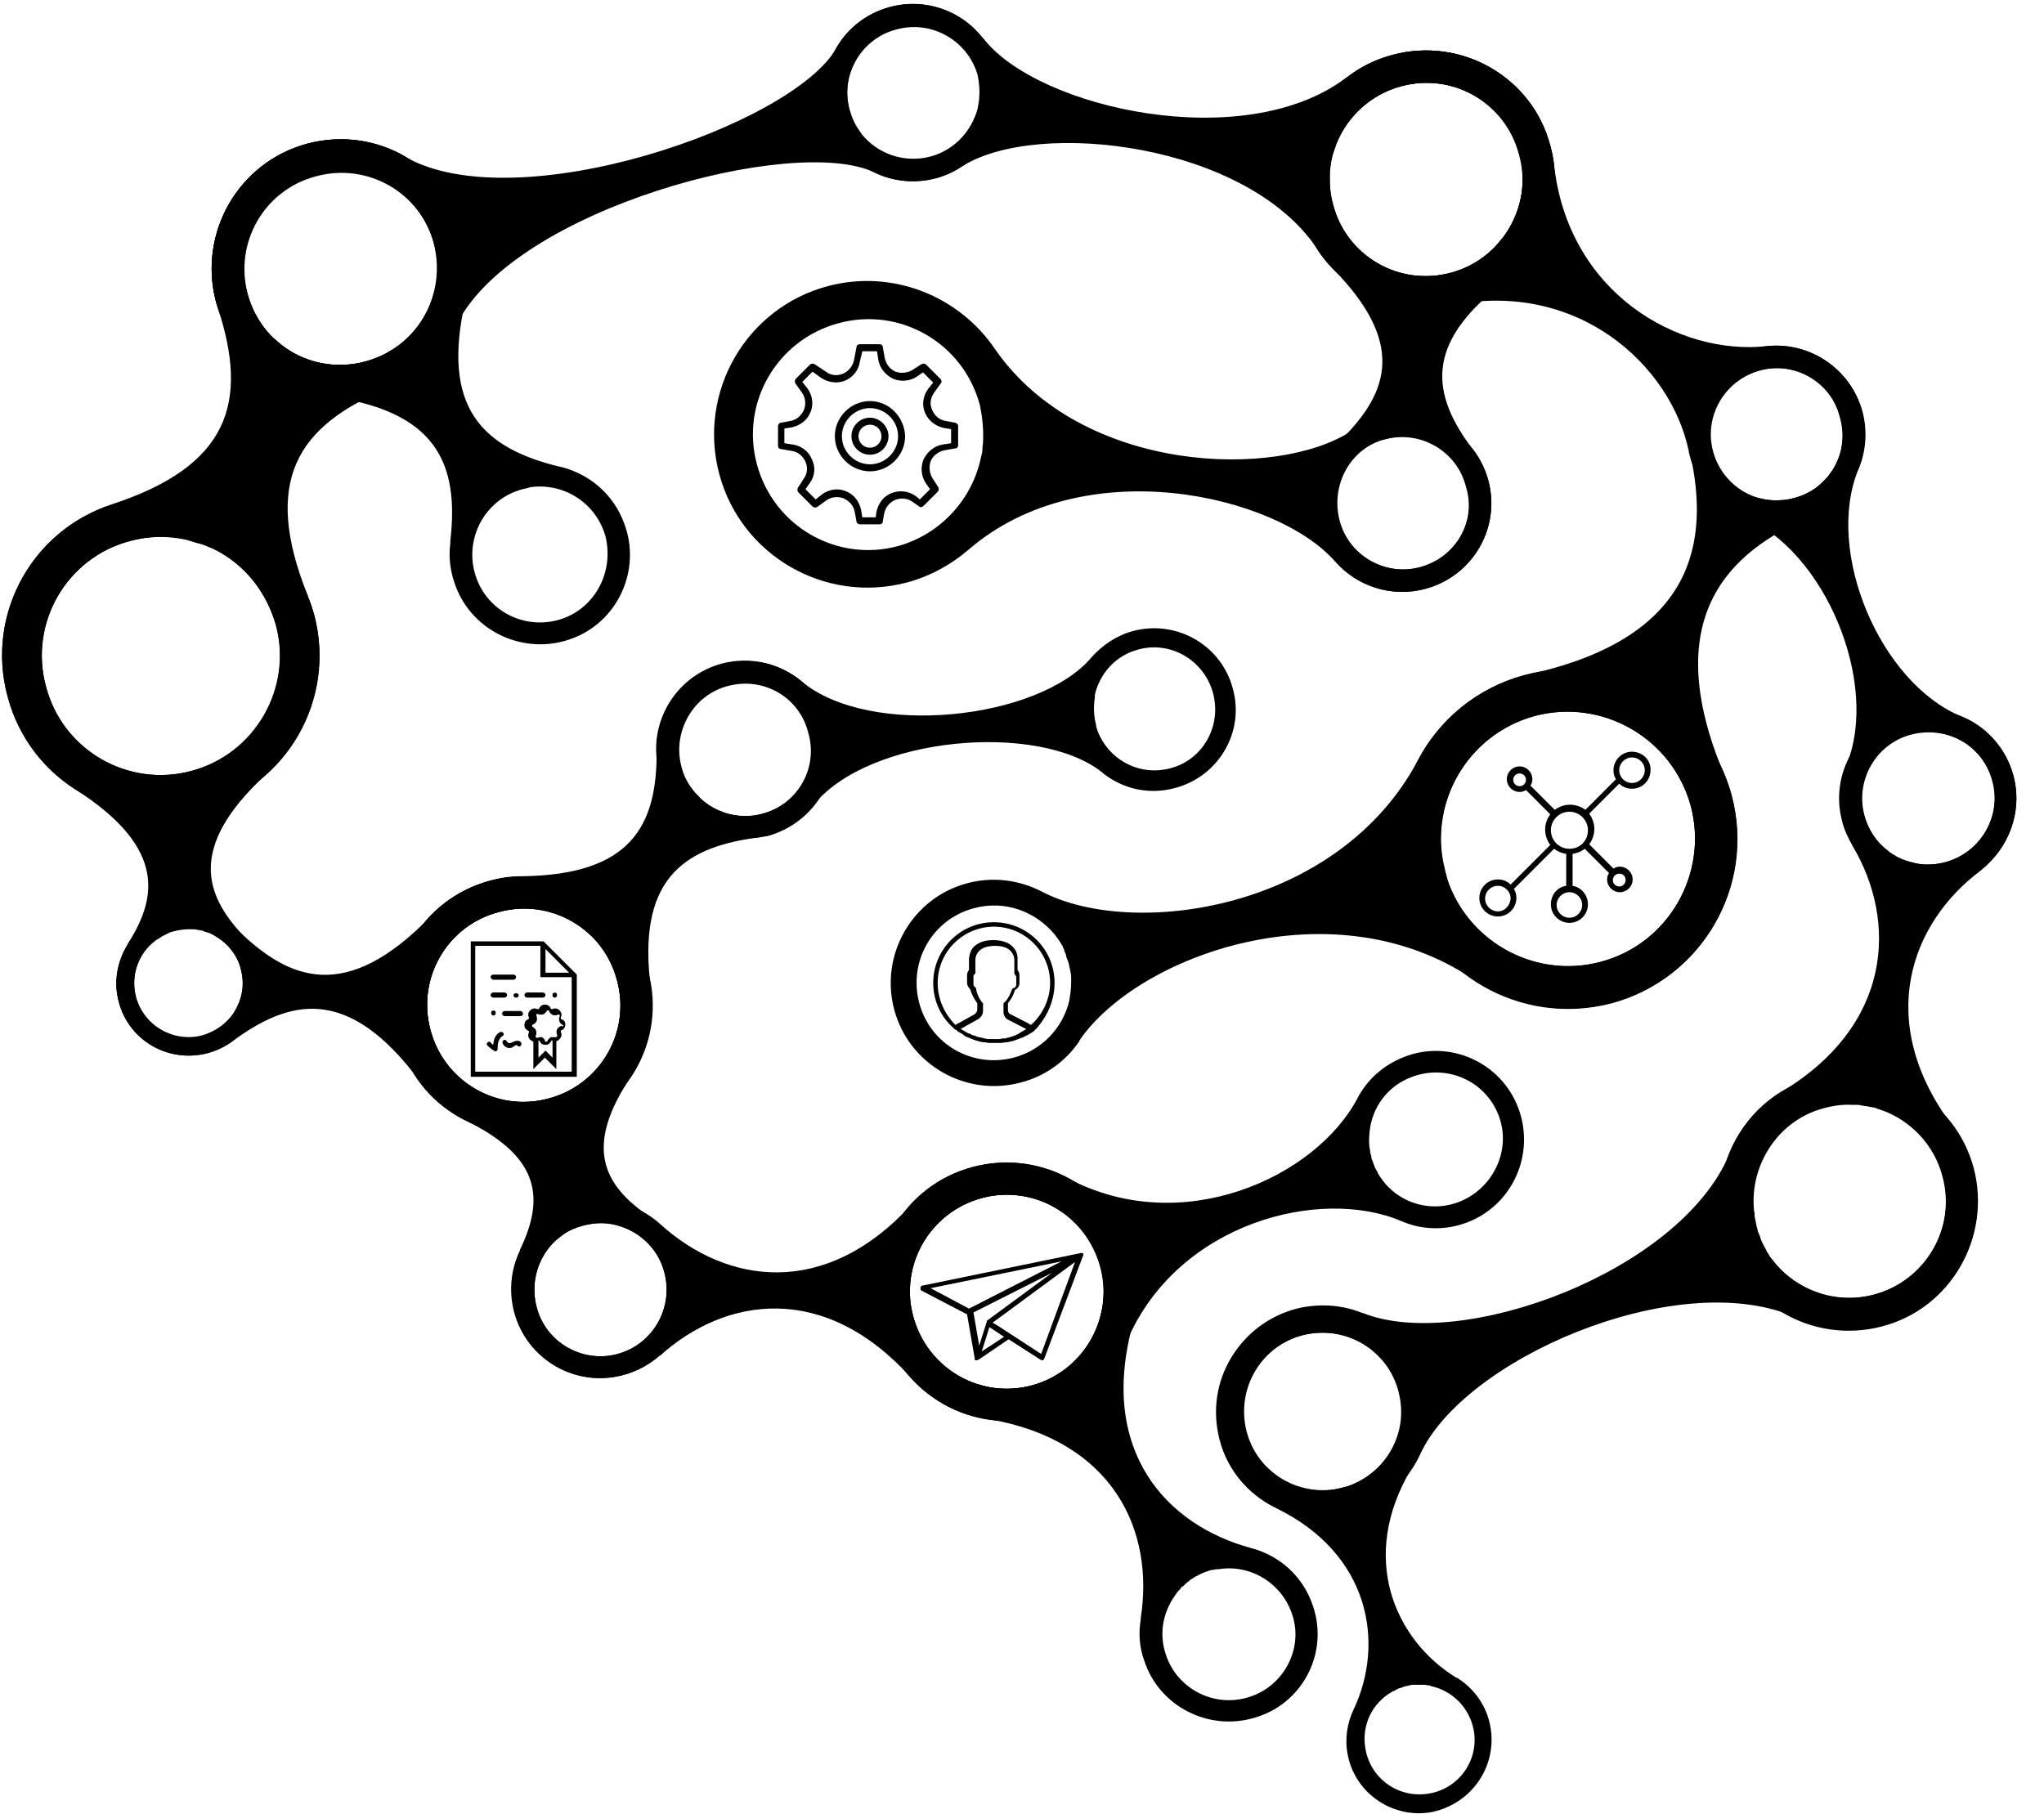 <svg version="1.1" id="main_logo" xmlns="http://www.w3.org/2000/svg" preserveAspectRatio="xMidYMid meet" x="0px"
     y="0px" viewBox="0 0 320 284" style="enable-background:new 0 0 250 250;" xml:space="preserve">
    <a href="#me" aria-label="Me">
        <g id="st0">
            <path class="st0" d="M49.2,96.3C45.6,83,32,75.2,18.7,78.7S-2.4,95.9,1.2,109.1c1.7,6.3,5.6,11.3,10.6,14.5C26.5,133,24.3,141,20,147.8v0.1
                c-1.6,2.6-2.3,5.8-1.4,9c1.6,6,7.8,9.6,13.9,8s9.6-7.8,8-13.9c-0.5-1.8-1.4-3.4-2.6-4.7c-0.1-0.1-0.1-0.1-0.2-0.2
                c-5.2-5.8-8.6-13.2,3.8-24.7c0.1-0.1,0.2-0.2,0.3-0.3C48.5,115,51.6,105.6,49.2,96.3z M33.4,146.4c0.2,0.1,0.3,0.2,0.5,0.3l0,0
                c1.8,1.1,3.3,2.9,3.8,5.1c1.2,4.5-1.5,9.2-6,10.4s-9.2-1.5-10.4-6c-0.9-3.4,0.3-6.8,2.9-8.8c0.2-0.2,0.4-0.3,0.6-0.4
                s0.4-0.3,0.6-0.4c0.2-0.1,0.4-0.2,0.6-0.3l0,0c0.2-0.1,0.4-0.2,0.6-0.3l0,0c0.2-0.1,0.4-0.1,0.7-0.2c0.8-0.2,1.5-0.3,2.3-0.3
                c0.2,0,0.3,0,0.5,0c0.1,0,0.2,0,0.3,0c0.2,0,0.3,0,0.5,0.1H31c0.2,0,0.4,0.1,0.6,0.1s0.3,0.1,0.5,0.2c0.1,0,0.2,0,0.3,0.1
                C32.7,146,33,146.2,33.4,146.4z M30,120.7c-9.9,2.7-20.2-3.2-22.8-13.2c-2.7-9.9,3.2-20.2,13.2-22.8c9.9-2.7,20.1,3.2,22.8,13.2
                C45.8,107.8,39.9,118,30,120.7z"/>
            <path class="st0" d="M271.1,124.5c-3.8-14.2-18.3-22.6-32.5-18.8c-7.4,2-13.3,7-16.6,13.3l0,0c-12.4,23.5-44.6,28.1-58.9,20.6l0,0
                c-3.5-1.8-7.6-2.4-11.7-1.3c-8.6,2.3-13.7,11.2-11.4,19.8s11.2,13.7,19.8,11.4c3.9-1,7.1-3.4,9.2-6.5c0,0,0,0,0-0.1
                c9.1-13.3,39.6-24.4,61.6-9.6l0,0c6.2,4.2,14,5.8,21.8,3.7C266.5,153.2,274.9,138.7,271.1,124.5z M167.6,155.3L167.6,155.3
                c0,0.3-0.1,0.5-0.1,0.7l0,0c0,0.2-0.1,0.5-0.1,0.7l0,0c-1,4.2-4.2,7.7-8.7,8.9c-6.5,1.7-13.1-2.1-14.8-8.6s2.1-13.1,8.6-14.8
                c4.8-1.3,9.6,0.5,12.6,4.1c0.1,0.1,0.2,0.3,0.3,0.4c0.1,0.1,0.2,0.3,0.3,0.4c0.2,0.3,0.4,0.6,0.5,0.8c0.1,0.1,0.2,0.3,0.2,0.4
                c0.1,0.2,0.2,0.3,0.2,0.5c0.1,0.2,0.1,0.3,0.2,0.5c0.1,0.1,0.1,0.3,0.1,0.4c0.1,0.4,0.3,0.7,0.4,1.1c0.1,0.3,0.1,0.6,0.2,0.9
                c0.1,0.5,0.2,0.9,0.2,1.4v0.1C167.7,153.9,167.7,154.6,167.6,155.3z M250.6,150.6c-10,2.7-20.3-2.8-23.8-12.3v-0.1
                c-0.1-0.2-0.2-0.4-0.2-0.6c-0.1-0.3-0.2-0.7-0.3-1.1c-0.1-0.4-0.2-0.9-0.3-1.3c-0.1-0.4-0.1-0.7-0.2-1.1c-1.4-9.8,4.7-19.4,14.5-22
                c10.6-2.8,21.5,3.5,24.4,14.1C267.5,136.8,261.2,147.8,250.6,150.6z"/>
            <path class="st0" d="M291.5,64.4c-1.8-6.7-8.2-10.9-14.9-10.2l0,0c-13.8,1.5-31.1-8.3-33.3-28.4l0,0c-0.1-1-0.3-2-0.6-3
                C239.9,12.1,228.8,5.7,218,8.6s-17.1,13.9-14.3,24.7c2.8,10.4,13.2,16.7,23.5,14.5c19.7-4,34.4,9.3,37.2,22.9v0.1
                c0.1,0.3,0.1,0.5,0.2,0.8c2,7.4,9.6,11.8,17,9.8C289.1,79.4,293.5,71.8,291.5,64.4z M236,36.2c-0.3,0.4-0.5,0.8-0.9,1.2
                c-0.2,0.2-0.4,0.5-0.6,0.7c-0.1,0.2-0.3,0.3-0.4,0.5c-1.8,1.9-4.2,3.4-7,4.1c-8.1,2.2-16.4-2.6-18.5-10.7
                c-2.2-8.1,2.6-16.4,10.7-18.5c8.1-2.2,16.4,2.6,18.5,10.7C239,28.4,238.2,32.7,236,36.2z M280.8,78c-5.6,1.5-11.3-1.8-12.7-7.3
                c-0.4-1.5-0.5-3-0.2-4.5c0-0.2,0.1-0.4,0.1-0.6c0-0.1,0.1-0.2,0.1-0.4c0-0.2,0.1-0.3,0.1-0.5c0.1-0.3,0.2-0.6,0.3-0.9
                c0.1-0.2,0.2-0.5,0.3-0.7c0.2-0.3,0.3-0.6,0.5-0.8c0.1-0.2,0.3-0.4,0.5-0.7c0.2-0.2,0.3-0.4,0.5-0.6c0.6-0.6,1.2-1.2,1.9-1.7l0,0
                c0.2-0.2,0.5-0.3,0.7-0.5c0.8-0.4,1.6-0.8,2.4-1c5.5-1.5,11.3,1.8,12.7,7.4C289.7,70.9,286.4,76.6,280.8,78z"/>
            <path class="st0" d="M130.1,113.8c-2-7.4-9.6-11.8-17-9.8c-6.3,1.7-10.4,7.4-10.3,13.5l0,0c0.1,11.8-4,19.5-21.1,19.7l0,0c-1.7,0-3.3,0.2-5,0.7
                c-10.8,2.9-17.1,13.9-14.3,24.7s13.9,17.1,24.7,14.3c9.9-2.7,16.1-12.2,14.8-22.1l0,0c-2.2-16.8,4.8-22,16.3-23.6
                c0.1,0,0.2,0,0.2,0l0,0c0.6-0.1,1.2-0.2,1.8-0.3C127.7,128.8,132.1,121.2,130.1,113.8z M96.6,153.5c2.2,8.1-2.6,16.4-10.7,18.5
                c-8.1,2.2-16.4-2.6-18.5-10.7c-2.2-8.1,2.6-16.4,10.7-18.5c4.7-1.3,9.4-0.2,13,2.5l0,0c0.3,0.2,0.5,0.4,0.7,0.6
                c0.1,0.1,0.2,0.1,0.3,0.2c0.2,0.2,0.4,0.4,0.6,0.5l0,0C94.5,148.5,95.9,150.8,96.6,153.5z M119.4,127.4c-1.7,0.5-3.5,0.5-5.1,0.1
                c-0.2,0-0.3-0.1-0.5-0.1c-0.1,0-0.1,0-0.2-0.1c-0.2,0-0.3-0.1-0.5-0.2s-0.4-0.1-0.6-0.2s-0.4-0.2-0.6-0.3c-0.2-0.1-0.4-0.2-0.5-0.3
                c-0.2-0.1-0.4-0.2-0.5-0.3c-0.3-0.2-0.7-0.5-1-0.8c-0.1-0.1-0.3-0.2-0.4-0.4c-0.5-0.5-1-1-1.3-1.5c-0.1-0.1-0.2-0.2-0.3-0.4
                c-0.1-0.2-0.2-0.3-0.3-0.5c-0.1-0.2-0.3-0.5-0.4-0.7s-0.2-0.4-0.3-0.6c-0.1-0.3-0.3-0.7-0.4-1.1c-1.5-5.5,1.8-11.3,7.3-12.7
                c5.5-1.5,11.3,1.8,12.7,7.3C128.2,120.2,124.9,125.9,119.4,127.4z"/>
            <path class="st0" d="M205.6,251.6c-1.5-4.7-5.2-8-9.7-9.2c-13.4-3.6-23.9-15.3-18.6-34.9l-0.2,0.1c1-3.7,1-7.7-0.3-11.6
                c-3.4-10.6-14.8-16.4-25.5-13s-16.5,14.8-13,25.4c2.5,7.6,9.1,12.8,16.5,13.8c19.6,3.4,25.9,17.5,23.8,31.1l0,0v0.1
                c-0.1,0.8-0.2,1.5-0.2,2.3c0,1.4,0.2,2.8,0.7,4.2c2.3,7.3,10.2,11.3,17.5,9C203.9,266.7,208,258.9,205.6,251.6z M162.3,216.7
                c-8,2.6-16.5-1.8-19.1-9.8s1.8-16.5,9.8-19.1s16.5,1.8,19.1,9.8C174.6,205.5,170.3,214.1,162.3,216.7z M195.6,265.7
                c-5.5,1.8-11.4-1.3-13.1-6.7c-1-3-0.5-6,1-8.5l0,0l0,0c0.3-0.5,0.6-0.9,0.9-1.3c0.2-0.2,0.4-0.4,0.5-0.6c0.1-0.1,0.2-0.2,0.4-0.3
                l0.1-0.1c0.1-0.1,0.2-0.2,0.2-0.2c0.2-0.2,0.4-0.3,0.6-0.5c0.2-0.2,0.4-0.3,0.6-0.4c0.2-0.2,0.5-0.3,0.7-0.4c0.5-0.3,1-0.5,1.6-0.7
                c0.3-0.1,0.5-0.2,0.8-0.2h0.1c0.3-0.1,0.5-0.1,0.8-0.1c5-0.8,9.9,2.2,11.5,7.1C204.1,258.1,201,264,195.6,265.7z"/>
        </g>
        <g id="st0-icon">
            <circle fill="transparent" cx="155.6" cy="154" r="12.2"/>
            <path class="st0-icon" d="M165.1,153.9c0-5.3-4.3-9.5-9.5-9.5c-5.3,0-9.5,4.3-9.5,9.5c0,2.8,1.2,5.3,3.1,7l0,0l0.3,0.3c0,0,0,0,0.1,0
                c0.2,0.1,0.3,0.3,0.5,0.4c0.1,0,0.1,0.1,0.2,0.1c0.2,0.1,0.4,0.2,0.6,0.4c0,0,0.1,0,0.1,0.1c0.2,0.1,0.4,0.2,0.7,0.3c0,0,0,0,0,0
                c0.7,0.3,1.5,0.6,2.3,0.7c0,0,0,0,0.1,0c0.3,0,0.5,0.1,0.8,0.1c0,0,0.1,0,0.1,0c0.3,0,0.5,0,0.8,0c0.3,0,0.5,0,0.8,0
                c0,0,0.1,0,0.1,0c0.3,0,0.5-0.1,0.8-0.1c0,0,0,0,0.1,0c0.8-0.1,1.6-0.4,2.3-0.7c0,0,0.1,0,0.1,0c0.2-0.1,0.4-0.2,0.6-0.3
                c0.1,0,0.1-0.1,0.2-0.1c0.2-0.1,0.4-0.2,0.5-0.3c0.1,0,0.1-0.1,0.2-0.1c0.2-0.1,0.3-0.2,0.4-0.3c0,0,0.1,0,0.1-0.1l0.3-0.3l0,0
                C163.9,159.2,165.1,156.7,165.1,153.9z M146.8,153.9c0-4.9,4-8.8,8.8-8.8c4.9,0,8.8,4,8.8,8.8c0,2.6-1.2,5-3,6.6
                c-0.1-0.1-0.2-0.1-0.3-0.2l-2.9-1.5c-0.3-0.1-0.4-0.4-0.4-0.7v-1c0.1-0.1,0.1-0.2,0.2-0.3c0.4-0.5,0.7-1.1,0.9-1.8
                c0.4-0.2,0.7-0.6,0.7-1.1v-1.2c0-0.3-0.1-0.6-0.3-0.8v-1.6c0-0.2,0.1-1.2-0.7-2c-0.6-0.7-1.7-1.1-3.1-1.1c-1.4,0-2.4,0.4-3.1,1.1
                c-0.7,0.8-0.7,1.9-0.7,2v1.6c-0.2,0.2-0.3,0.5-0.3,0.8v1.2c0,0.4,0.2,0.7,0.5,1c0.3,1.1,0.9,1.9,1.1,2.2v1c0,0.3-0.2,0.5-0.4,0.7
                l-2.7,1.5c-0.1,0-0.2,0.1-0.3,0.2C147.9,158.8,146.8,156.5,146.8,153.9z M160.8,161c-0.1,0.1-0.2,0.2-0.4,0.3
                c-0.1,0-0.1,0.1-0.2,0.1c-0.2,0.1-0.3,0.2-0.5,0.3c0,0-0.1,0-0.1,0.1c-0.4,0.2-0.8,0.4-1.2,0.5c0,0,0,0,0,0
                c-0.2,0.1-0.4,0.1-0.7,0.2c0,0,0,0,0,0c-0.2,0.1-0.5,0.1-0.7,0.1c0,0,0,0,0,0c-0.2,0-0.4,0.1-0.6,0.1c0,0-0.1,0-0.1,0
                c-0.2,0-0.4,0-0.6,0c-0.2,0-0.4,0-0.7,0c0,0-0.1,0-0.1,0c-0.2,0-0.4,0-0.7-0.1c0,0,0,0,0,0c-0.5-0.1-0.9-0.2-1.3-0.3c0,0,0,0,0,0
                c-0.2-0.1-0.4-0.2-0.6-0.2c0,0,0,0,0,0c-0.2-0.1-0.4-0.2-0.6-0.3c0,0-0.1,0-0.1,0c-0.2-0.1-0.4-0.2-0.5-0.3c-0.1,0-0.1-0.1-0.2-0.1
                c-0.2-0.1-0.3-0.2-0.5-0.3c0,0,0,0,0,0c0,0,0,0,0,0l2.7-1.5c0.5-0.3,0.8-0.8,0.8-1.3l0-1.2l-0.1-0.1c0,0-0.8-0.9-1-2.2l0-0.1
                l-0.1-0.1c-0.2-0.1-0.3-0.3-0.3-0.5v-1.2c0-0.2,0.1-0.3,0.2-0.4l0.1-0.1v-1.9l0,0c0,0-0.1-0.8,0.5-1.5c0.5-0.6,1.4-0.9,2.6-0.9
                c1.2,0,2,0.3,2.5,0.9c0.6,0.7,0.5,1.5,0.5,1.5l0,2l0.1,0.1c0.1,0.1,0.2,0.3,0.2,0.4v1.2c0,0.2-0.2,0.5-0.4,0.5l-0.2,0.1l-0.1,0.2
                c-0.2,0.6-0.5,1.2-0.9,1.7c-0.1,0.1-0.2,0.2-0.3,0.3l-0.1,0.1v1.3c0,0.6,0.3,1.1,0.8,1.3l2.9,1.5c0,0,0,0,0.1,0
                C160.9,161,160.8,161,160.8,161z"/>
        </g>
    </a>
    <a href="#work" aria-label="Work">
        <g id="st1">
            <path class="st1" d="M97.7,81.9c-1.7-4.6-5.5-7.7-9.9-8.8l0,0h-0.1c-12-2.9-18.8-9.1-14.8-26.2c0-0.1,0-0.2,0.1-0.3c0.8-3.2,0.8-6.5-0.1-9.9
                c-3-10.7-14-17.1-24.8-14.2S31,36.5,33.8,47.2C36,55.4,42.9,61,50.8,62c0,0,0,0,0.1,0c17.5,2.2,21,10.6,19.6,22.7
                c0,0.1,0,0.3,0,0.4c-0.3,2.2,0,4.4,0.8,6.6c2.7,7.3,10.9,11,18.2,8.3C96.7,97.4,100.5,89.2,97.7,81.9z M57.2,56.6
                c-8.1,2.2-16.4-2.6-18.5-10.7c-2.2-8.1,2.6-16.4,10.7-18.5c8.1-2.2,16.4,2.6,18.5,10.7c1.5,5.8-0.5,11.6-4.6,15.3l0,0
                c-0.4,0.4-0.9,0.7-1.3,1c-0.2,0.1-0.4,0.3-0.6,0.4c0,0,0,0-0.1,0c-0.2,0.1-0.4,0.3-0.6,0.4c0,0-0.1,0-0.1,0.1
                C59.5,55.8,58.4,56.3,57.2,56.6z M87.3,97.1c-5.7,1.5-11.5-1.8-13-7.5c-1.5-5.6,1.8-11.5,7.5-13c0.3-0.1,0.6-0.1,0.8-0.2
                c0.1,0,0.2,0,0.3-0.1c5.3-0.8,10.4,2.4,11.9,7.7C96.2,89.8,92.9,95.6,87.3,97.1z"/>
            <path class="st1" d="M315.2,121.4c-1.2-4.3-4.3-7.7-8.1-9.2l0,0c-12.8-5.3-21.4-25.8-16.2-38.6c0-0.1,0-0.1,0.1-0.2c1.1-2.7,1.4-5.8,0.6-8.9
                c-2-7.4-9.6-11.8-17-9.8s-11.8,9.6-9.8,17c1.2,4.3,4.3,7.6,8.1,9.2c12.8,5.3,21.4,26,16.2,38.8l0,0c-1.1,2.7-1.4,5.8-0.6,8.9
                c2,7.4,9.6,11.8,17,9.8C312.8,136.4,317.2,128.8,315.2,121.4z M285.1,75.7c-0.3,0.3-0.6,0.5-0.9,0.8c-0.1,0.1-0.2,0.2-0.3,0.2
                c-0.2,0.1-0.3,0.2-0.5,0.3c-0.2,0.1-0.5,0.3-0.7,0.4c-0.1,0.1-0.3,0.1-0.4,0.2c-0.2,0.1-0.4,0.2-0.6,0.2c-0.2,0.1-0.4,0.2-0.7,0.2
                h-0.1c-0.3,0.1-0.5,0.1-0.8,0.2c-0.1,0-0.3,0.1-0.4,0.1c-0.2,0-0.3,0-0.5,0.1c-0.1,0-0.3,0-0.4,0l0,0c-4.8,0.3-9.3-2.9-10.6-7.7
                c-1.5-5.5,1.8-11.2,7.4-12.7c5.5-1.5,11.3,1.8,12.7,7.4C289.2,69.2,287.9,73.2,285.1,75.7z M304.5,135c-5.6,1.5-11.3-1.8-12.7-7.4
                c-1.2-4.5,0.7-9,4.4-11.4c0.2-0.2,0.4-0.3,0.6-0.4s0.5-0.2,0.7-0.3c0.5-0.3,1.1-0.5,1.7-0.6c0.7-0.2,1.4-0.3,2-0.3
                c4.9-0.3,9.4,2.8,10.7,7.7C313.4,127.8,310.1,133.5,304.5,135z"/>
            <path class="st1" d="M233,75.2c-2-7.4-9.6-11.8-17-9.8c-1.6,0.4-3,1.1-4.2,1.9c0,0-0.1,0-0.1,0.1c-11.5,7.7-42.3,6.9-55.9-12.7
                c-5.6-8.3-16-12.6-26.2-9.9c-12.8,3.4-20.4,16.6-17,29.4s16.6,20.4,29.4,17c3.7-1,6.9-2.8,9.6-5.1l0,0l0,0
                c18.1-15.7,48.3-8.6,57.4,1.8l0,0c3.4,3.9,8.8,5.7,14,4.3C230.6,90.2,235,82.6,233,75.2z M153.9,69.2L153.9,69.2
                c0,0.4-0.1,0.7-0.1,1.1c0,0,0,0,0,0.1c0,0.4-0.1,0.8-0.2,1.1l0,0c-1.3,6.5-6.2,12.1-13,14c-9.6,2.6-19.5-3.1-22.1-12.8
                c-2.6-9.6,3.1-19.5,12.8-22.1c9.6-2.6,19.5,3.1,22.1,12.8C153.8,65.3,154,67.3,153.9,69.2z M222.3,88.8c-5.5,1.5-11.3-1.8-12.7-7.4
                c-0.1-0.5-0.2-0.9-0.3-1.3c-0.1-0.5-0.1-0.9-0.1-1.4c0-0.6,0-1.1,0.1-1.7c0-0.3,0.1-0.6,0.2-0.8c0.1-0.3,0.1-0.5,0.2-0.8v-0.1
                c0.1-0.2,0.2-0.4,0.3-0.6v-0.1c0.1-0.2,0.2-0.5,0.3-0.7s0.2-0.4,0.4-0.6c0-0.1,0.1-0.1,0.1-0.2c1.4-2.1,3.4-3.7,6-4.3
                c5.5-1.5,11.3,1.8,12.7,7.4C231.2,81.7,227.9,87.3,222.3,88.8z"/>
            <path class="st1" d="M176.9,196c-3.4-10.6-14.8-16.4-25.5-13c-3.5,1.1-6.4,3.1-8.7,5.6l0,0c-13.6,14.9-29,12.4-39.3,3.1l0,0
                c-3.4-3.1-8.2-4.5-13-3.2c-7.4,2-11.8,9.6-9.8,17s9.6,11.8,17,9.8c2.2-0.6,4.1-1.7,5.7-3.1v0.1c10.3-9.3,25.8-11.6,39.3,3.4l0,0
                c5.2,5.8,13.4,8.3,21.3,5.8C174.5,218.1,180.3,206.7,176.9,196z M96.7,212c-5.5,1.5-11.3-1.8-12.7-7.4s1.8-11.3,7.3-12.7
                c5.2-1.4,10.5,1.4,12.4,6.3l0,0c0.1,0.3,0.2,0.7,0.3,1C105.5,204.8,102.2,210.5,96.7,212z M162.3,216.7c-8,2.6-16.5-1.8-19.1-9.8
                c-0.3-0.8-0.4-1.5-0.6-2.3c-0.3-1.6-0.2-3.2,0-4.8c0.9-5.4,4.7-10.2,10.3-12c8-2.6,16.5,1.8,19.1,9.8
                C174.6,205.5,170.3,214.1,162.3,216.7z"/>
        </g>
        <g id="st1-icon">
                    <circle fill="transparent" cx="136.2" cy="68" r="18"/>
            <path class="st1-icon" d="M149.6,66.2l-1.6-0.3c-1-0.2-1.7-0.8-2.1-1.8c-0.4-0.9-0.2-1.9,0.4-2.7l1-1.4c0.2-0.2,0.1-0.5-0.1-0.7l-2.2-2.2
                        c-0.2-0.2-0.5-0.2-0.7-0.1l-1.4,0.9c-0.8,0.5-1.8,0.6-2.7,0.3c-0.9-0.4-1.5-1.2-1.7-2.2l-0.3-1.7c0-0.3-0.3-0.4-0.5-0.4h-3.1
                        c-0.3,0-0.5,0.2-0.5,0.4l-0.4,2.1c-0.2,0.9-0.8,1.7-1.7,2.1c-0.9,0.4-1.9,0.3-2.7-0.3l-1.8-1.2c-0.2-0.1-0.5-0.1-0.7,0.1l-2.2,2.2
                        c-0.2,0.2-0.2,0.5-0.1,0.7l1,1.4c0.6,0.8,0.7,1.8,0.4,2.7c-0.4,0.9-1.1,1.6-2.1,1.8l-1.6,0.3c-0.2,0-0.4,0.3-0.4,0.5v3.1
                        c0,0.3,0.2,0.5,0.4,0.5l1.7,0.3c1,0.1,1.8,0.8,2.2,1.7c0.4,0.9,0.3,1.9-0.3,2.7l-0.9,1.4c-0.1,0.2-0.1,0.5,0.1,0.7l2.2,2.2
                        c0.2,0.2,0.5,0.2,0.7,0.1l1.4-1c0.8-0.6,1.8-0.7,2.7-0.4c0.9,0.4,1.6,1.1,1.8,2.1l0.3,1.6c0,0.2,0.3,0.4,0.5,0.4h3.1
                        c0.3,0,0.5-0.2,0.5-0.4l0.2-1.2c0.2-1,0.8-1.8,1.7-2.2c0.9-0.4,2-0.3,2.8,0.3l1,0.7c0.2,0.2,0.5,0.1,0.7-0.1l2.2-2.2
                        c0.2-0.2,0.2-0.5,0.1-0.7l-0.9-1.4c-0.5-0.8-0.6-1.8-0.3-2.7c0.4-0.9,1.2-1.5,2.2-1.7l1.7-0.3c0.3,0,0.4-0.3,0.4-0.5v-3.1
                        C150,66.5,149.8,66.3,149.6,66.2z M148.9,69.4l-1.3,0.2c-1.3,0.2-2.4,1.1-3,2.3c-0.5,1.2-0.4,2.6,0.3,3.7l0.7,1l-1.6,1.6l-0.6-0.5
                        c-1.1-0.8-2.5-1-3.8-0.5c-1.3,0.5-2.1,1.6-2.4,3l-0.1,0.8H135l-0.2-1.2c-0.3-1.3-1.1-2.4-2.4-2.9c-1.2-0.5-2.6-0.3-3.7,0.5l-1,0.8
                        l-1.6-1.6l0.7-1c0.8-1.1,0.9-2.5,0.3-3.7c-0.5-1.2-1.6-2.1-3-2.3l-1.3-0.2v-2.3l1.2-0.2c1.3-0.3,2.4-1.1,2.9-2.4
                        c0.5-1.2,0.3-2.6-0.5-3.7l-0.8-1l1.6-1.6l1.4,1c1.1,0.7,2.5,0.9,3.7,0.4c1.2-0.5,2.1-1.6,2.3-2.9L135,55h2.3l0.2,1.3
                        c0.2,1.3,1.1,2.4,2.3,3c1.2,0.5,2.6,0.4,3.7-0.3l1-0.7l1.6,1.6l-0.8,1c-0.8,1.1-1,2.5-0.5,3.7c0.5,1.2,1.6,2.1,2.9,2.4l1.2,0.2
                        V69.4z"/>
            <path class="st1-icon" d="M136.2,62.8c-3,0-5.5,2.5-5.5,5.5c0,3,2.5,5.5,5.5,5.5c3,0,5.5-2.5,5.5-5.5C141.6,65.3,139.2,62.8,136.2,62.8z M136.2,72.7
                        c-2.4,0-4.4-2-4.4-4.4s2-4.4,4.4-4.4c2.4,0,4.4,2,4.4,4.4S138.6,72.7,136.2,72.7z"/>
            <path class="st1-icon" d="M136.2,65.4c-1.6,0-2.9,1.3-2.9,2.9s1.3,2.9,2.9,2.9s2.9-1.3,2.9-2.9S137.7,65.4,136.2,65.4z M136.2,70.1
                        c-1,0-1.8-0.8-1.8-1.8s0.8-1.8,1.8-1.8c1,0,1.8,0.8,1.8,1.8S137.2,70.1,136.2,70.1z"/>
        </g>
    </a>
    <a href="#personal-projects" aria-label="Personal projects">
        <g id="st2">
            <path class="st2" d="M291.5,64.4c-2-7.4-9.6-11.8-17-9.8c-7.2,1.9-11.6,9.2-9.9,16.4l0,0c3,13.5,1,28.7-24.9,34.5c-0.4,0.1-0.7,0.2-1.1,0.3
                c-14.2,3.8-22.5,18.3-18.8,32.5c3.8,14.2,18.3,22.5,32.5,18.8c14.1-3.8,22.5-18.3,18.8-32.5c-0.3-1.2-0.7-2.3-1.2-3.4
                c-10.3-24.5,0.8-34.9,13.6-40.3l0,0C289.8,78.2,293.3,71.2,291.5,64.4z M250.6,150.6c-10.6,2.8-21.5-3.5-24.4-14.1
                c-2.8-10.6,3.5-21.5,14.1-24.4c10.6-2.8,21.5,3.5,24.4,14.1C267.5,136.8,261.2,147.8,250.6,150.6z M280.8,78
                c-0.7,0.2-1.3,0.3-2,0.3l0,0c-0.8,0.1-1.6,0-2.4-0.1c-0.5-0.1-0.9-0.2-1.4-0.3c0,0,0,0-0.1,0c-3.2-1-5.9-3.7-6.9-7.2
                c-1.5-5.5,1.8-11.2,7.4-12.7c5.5-1.5,11.3,1.8,12.7,7.4C289.7,70.9,286.4,76.6,280.8,78z"/>
            <path class="st2" d="M242.7,22.8C239.9,12.1,228.8,5.7,218,8.6c-2.7,0.7-5.1,1.9-7.1,3.5c-0.1,0-0.1,0.1-0.2,0.1c-15.9,12-48,4.8-56.6-6
                c0-0.1-0.1-0.1-0.2-0.2c-3.3-4.3-9-6.4-14.6-4.9c-7.4,2-11.8,9.6-9.8,17s9.6,11.8,17,9.8c1.5-0.4,2.8-1,4-1.8
                c0.1-0.1,0.2-0.1,0.2-0.1c11.8-7.4,44.6-3.6,55.6,13.1l0,0c4.6,7.1,13.5,10.8,22.1,8.4C239.2,44.7,245.6,33.6,242.7,22.8z
                 M153.3,15.3c0,0.3,0,0.5-0.1,0.8c0,0.3-0.1,0.5-0.1,0.8s-0.1,0.5-0.2,0.8c-0.1,0.3-0.2,0.5-0.3,0.7l0,0c-0.1,0.2-0.2,0.5-0.3,0.7
                c-0.2,0.5-0.5,0.9-0.8,1.4c-1.3,2-3.4,3.5-5.8,4.1c-5.6,1.5-11.3-1.8-12.7-7.3c-1.5-5.5,1.8-11.3,7.4-12.7
                c5.5-1.5,11.2,1.8,12.7,7.3l0,0V12C153.3,13,153.4,14.2,153.3,15.3z M227.2,42.7c-8.1,2.2-16.4-2.6-18.5-10.7
                c-0.4-1.3-0.5-2.6-0.5-3.9l0,0c0-0.2,0-0.5,0-0.7s0-0.5,0-0.7c0-0.3,0.1-0.6,0.1-0.9c0-0.2,0.1-0.4,0.1-0.6c0-0.1,0-0.2,0.1-0.3
                c0-0.2,0.1-0.4,0.1-0.5c0-0.2,0.1-0.4,0.2-0.6c0.1-0.4,0.3-0.8,0.4-1.2c1.7-4.3,5.4-7.8,10.2-9.1c8.1-2.2,16.4,2.6,18.5,10.7
                C240,32.2,235.2,40.5,227.2,42.7z"/>
            <path class="st2" d="M72.8,36.8C69.9,26,58.9,19.6,48.1,22.5S31,36.5,33.8,47.2c0.1,0.3,0.2,0.7,0.3,1C39,63.1,35.8,73,17.4,79
                C5,83.1-2.3,96.3,1.2,109.1c3.5,13.3,17.2,21.1,30.4,17.6c13.3-3.5,21.1-17.2,17.6-30.4c-0.3-1-0.6-2-1-2.9v-0.1
                C41,75.4,46.4,66.6,61,60.7C70.2,56.9,75.5,46.7,72.8,36.8z M43.2,97.9c2.7,9.9-3.2,20.2-13.2,22.8c-9.9,2.7-20.2-3.2-22.8-13.2
                c-2.7-9.9,3.2-20.2,13.2-22.8c3-0.8,5.9-0.8,8.7-0.2l0,0c0.3,0.1,0.7,0.2,1,0.3c0.3,0.1,0.6,0.2,1,0.3h0.1c0.3,0.1,0.6,0.2,0.9,0.3
                c0.3,0.1,0.6,0.3,1,0.4c0.3,0.1,0.6,0.3,0.9,0.4l0,0c0.3,0.1,0.6,0.3,0.9,0.5l0,0c0.3,0.2,0.6,0.4,0.8,0.5c0.3,0.2,0.6,0.4,0.8,0.6
                l0,0C39.7,90.3,42,93.8,43.2,97.9z M57.2,56.6c-1.5,0.4-3,0.6-4.5,0.5l0,0c-0.2,0-0.4,0-0.6,0c-1.2-0.1-2.4-0.3-3.6-0.7
                c-1.8-0.6-3.5-1.6-4.9-2.8c-0.2-0.2-0.4-0.4-0.6-0.5c0,0-0.1-0.1-0.2-0.1c-0.3-0.3-0.6-0.6-0.8-0.9c0-0.1-0.1-0.1-0.1-0.1
                c-1.4-1.7-2.5-3.7-3.1-5.9c-2.2-8.1,2.6-16.4,10.7-18.5c8.1-2.2,16.4,2.6,18.5,10.7C70.1,46.1,65.3,54.4,57.2,56.6z"/>
            <path class="st2" d="M107.4,198.4c-0.9-3.4-3-6.1-5.7-7.9c-7.4-5-10.2-11-3-21.8l0,0c3.1-4.7,4.3-10.6,2.7-16.5c-2.9-10.8-13.9-17.1-24.7-14.3
                c-10.8,2.9-17.1,13.9-14.3,24.7C64,168.5,68,173,73,175.5c0.1,0,0.2,0.1,0.2,0.1c11.5,5.7,12,12.2,8.2,20.1v0.1
                c-1.4,2.9-1.8,6.3-0.9,9.7c2,7.4,9.6,11.8,17,9.8C105,213.4,109.4,205.8,107.4,198.4z M67.4,161.3c-2.2-8.1,2.6-16.4,10.7-18.5
                c8.1-2.2,16.4,2.6,18.5,10.7c2.2,8.1-2.6,16.4-10.7,18.5C77.9,174.2,69.6,169.4,67.4,161.3z M96.7,212c-5.5,1.5-11.3-1.8-12.7-7.4
                c-1-3.8,0.2-7.6,2.8-10.2c0.2-0.1,0.3-0.3,0.5-0.4c0.2-0.1,0.3-0.3,0.5-0.4c0.2-0.1,0.3-0.3,0.5-0.4c0.4-0.3,0.8-0.5,1.2-0.7
                c0.1-0.1,0.2-0.1,0.4-0.1c0.1-0.1,0.3-0.1,0.4-0.2c0.3-0.1,0.7-0.2,1-0.3c0.9-0.2,1.8-0.4,2.7-0.4c0.3,0,0.5,0,0.8,0c0,0,0,0,0.1,0
                c0.2,0,0.4,0,0.6,0.1c0.3,0,0.6,0.1,0.9,0.2c3.6,0.9,6.6,3.6,7.6,7.4C105.5,204.8,102.2,210.5,96.7,212z"/>
            <path class="st2" d="M233.3,270.2c-0.6-3.2-2.6-5.9-5.2-7.5c0,0,0,0-0.1,0c-9.6-5.9-15.4-18.8-7-32.8c0-0.1,0.1-0.2,0.1-0.2
                c2.1-3.4,3-7.6,2.1-11.8c-1.8-9-10.5-14.8-19.5-13s-14.8,10.5-13,19.5c1,5.3,4.5,9.5,9,11.7l0,0c14.9,7.2,17.1,21.3,12.2,31.6l0,0
                c-1,2.1-1.4,4.6-0.9,7.1c1.2,6.1,7.2,10.1,13.3,8.9C230.6,282.3,234.5,276.3,233.3,270.2z M194.9,223.4c-1.3-6.7,3-13.2,9.7-14.5
                s13.2,3,14.5,9.7c1.2,5.8-1.9,11.4-7.1,13.7l0,0c-0.8,0.4-1.7,0.6-2.6,0.8c-0.1,0-0.2,0-0.4,0.1C202.5,234.3,196.2,230,194.9,223.4
                z M223.9,280.8c-4.7,0.9-9.2-2.1-10.1-6.8c-0.6-3,0.4-5.9,2.4-7.8l0,0c0.4-0.4,0.9-0.8,1.4-1.1c0.2-0.1,0.3-0.2,0.5-0.3
                c0,0,0,0,0.1,0c0.2-0.1,0.3-0.2,0.5-0.3c0.2-0.1,0.4-0.2,0.6-0.2c0.4-0.2,0.8-0.3,1.3-0.4c0.3-0.1,0.6-0.1,0.8-0.1
                c0.3,0,0.6,0,0.9,0c0.2,0,0.5,0,0.7,0l0,0c0.2,0,0.5,0.1,0.7,0.1c0.1,0,0.2,0,0.3,0.1c3.3,0.7,6,3.3,6.7,6.8
                C231.6,275.4,228.6,279.9,223.9,280.8z"/>
        </g>
        <g id="st2-icon">
            <circle fill="transparent" cx="245" cy="131.4" r="19.9"/>
            <path class="st2-icon" d="M255.5,117.7c-1.6,0-2.9,1.3-2.9,2.9c0,0.5,0.1,1,0.4,1.4l-4.8,4.8c-0.7-0.5-1.5-0.8-2.4-0.8s-1.7,0.3-2.4,0.8l-3.8-3.8
                        c0.2-0.3,0.3-0.6,0.3-1c0-1.1-0.9-2-2-2c-1.1,0-2,0.9-2,2c0,1.1,0.9,2,2,2c0.4,0,0.7-0.1,1-0.3l3.8,3.8c-0.5,0.7-0.8,1.5-0.8,2.4
                        s0.3,1.7,0.8,2.4l-6.2,6.2c-0.5-0.5-1.2-0.8-2-0.8c-1.6,0-2.9,1.3-2.9,2.9s1.3,2.9,2.9,2.9s2.9-1.3,2.9-2.9c0-0.5-0.1-1-0.4-1.4
                        l6.3-6.3c0.5,0.4,1.2,0.7,1.9,0.8v5c-1.4,0.2-2.4,1.4-2.4,2.9c0,1.6,1.3,2.9,2.9,2.9s2.9-1.3,2.9-2.9c0-1.5-1.1-2.7-2.4-2.9v-5
                        c0.7-0.1,1.4-0.4,1.9-0.8l3.8,3.8c-0.2,0.3-0.3,0.6-0.3,1c0,1.1,0.9,2,2,2c1.1,0,2-0.9,2-2c0-1.1-0.9-2-2-2c-0.4,0-0.7,0.1-1,0.3
                        l-3.8-3.8c0.5-0.7,0.8-1.5,0.8-2.4s-0.3-1.7-0.8-2.4l4.7-4.7c0.5,0.5,1.2,0.8,2,0.8c1.6,0,2.9-1.3,2.9-2.9
                        C258.5,119,257.1,117.7,255.5,117.7z M236.9,122.1c0-0.5,0.4-1,1-1c0.5,0,1,0.4,1,1c0,0.5-0.4,1-1,1
                        C237.4,123.1,236.9,122.7,236.9,122.1z M234.5,142.7c-1.1,0-2-0.9-2-2c0-1.1,0.9-2,2-2c1.1,0,2,0.9,2,2
                        C236.4,141.8,235.6,142.7,234.5,142.7z M247.7,141.7c0,1.1-0.9,2-2,2c-1.1,0-2-0.9-2-2s0.9-2,2-2
                        C246.8,139.7,247.7,140.6,247.7,141.7z M245.7,132.9c-1.6,0-2.9-1.3-2.9-2.9s1.3-2.9,2.9-2.9s2.9,1.3,2.9,2.9
                        S247.4,132.9,245.7,132.9z M254.5,137.8c0,0.5-0.4,1-1,1c-0.5,0-1-0.4-1-1c0-0.5,0.4-1,1-1C254.1,136.8,254.5,137.2,254.5,137.8z
                         M255.5,122.6c-1.1,0-2-0.9-2-2c0-1.1,0.9-2,2-2c1.1,0,2,0.9,2,2C257.5,121.7,256.6,122.6,255.5,122.6z"/>
        </g>
    </a>
    <a href="#education" aria-label="Education">
        <g id="st3">
            <path class="st3" d="M309,182.9c-2.9-10.8-13.9-17.1-24.7-14.3c-6.4,1.7-11.2,6.2-13.5,11.9c0,0.1-0.1,0.2-0.1,0.3l0,0
                c-7.8,18.4-42,30.9-57.3,24.8h-0.1c-2.9-1.2-6.1-1.5-9.4-0.9c-9,1.8-14.8,10.5-13,19.5s10.5,14.8,19.5,13c5.4-1.1,9.7-4.7,11.9-9.4
                c6.7-14.9,39.7-29.3,58.2-21.8c4.3,2.2,9.4,2.9,14.4,1.5C305.5,204.7,311.8,193.6,309,182.9z M209.5,233.1
                c-6.7,1.3-13.2-3-14.5-9.7s3-13.2,9.7-14.5c4.3-0.8,8.5,0.6,11.3,3.6l0,0c0.2,0.2,0.4,0.4,0.6,0.6c0.2,0.2,0.3,0.4,0.5,0.6
                c0,0,0,0.1,0.1,0.1c0.2,0.2,0.3,0.5,0.5,0.7c0,0,0,0,0,0.1c0.1,0.2,0.3,0.5,0.4,0.7c0.1,0.3,0.3,0.5,0.4,0.8
                c0.1,0.2,0.2,0.4,0.2,0.5c0.1,0.1,0.1,0.3,0.2,0.4c0.1,0.2,0.2,0.5,0.2,0.7c0.1,0.3,0.2,0.6,0.2,0.9c0.2,0.8,0.2,1.6,0.2,2.4
                C219.4,226.8,215.3,232,209.5,233.1z M293.4,202.7c-6,1.6-12.2-0.7-15.8-5.3l0,0c-0.1-0.2-0.3-0.3-0.4-0.5
                c-0.1-0.1-0.2-0.2-0.2-0.3c-0.1-0.2-0.2-0.3-0.3-0.5c-0.1-0.1-0.2-0.3-0.2-0.4c-0.4-0.7-0.8-1.4-1-2.2c-0.1-0.2-0.2-0.5-0.3-0.7
                c0-0.2-0.1-0.3-0.1-0.5c0-0.1-0.1-0.2-0.1-0.3c0,0,0,0,0-0.1c-0.1-0.3-0.1-0.6-0.2-0.9c0-0.2-0.1-0.4-0.1-0.5s0-0.2,0-0.3
                c0-0.2,0-0.4-0.1-0.6v-0.1c-0.7-7.2,3.9-14.2,11.1-16.1c8.1-2.2,16.4,2.6,18.5,10.7C306.3,192.2,301.5,200.5,293.4,202.7z"/>
            <path class="st3" d="M242.7,22.8C239.9,12.1,228.8,5.7,218,8.6s-17.1,13.9-14.3,24.7c0.9,3.5,2.7,6.5,5.1,8.9c11,11.3,8.9,19,1.2,26.6l-0.1,0.1
                c-3.5,3.4-5,8.5-3.7,13.5c2,7.4,9.6,11.8,17,9.8s11.8-9.6,9.8-17c-0.5-1.8-1.3-3.4-2.4-4.8l0,0c-6.5-8.6-7.7-16.5,4.6-26
                c0.1-0.1,0.2-0.2,0.3-0.2C241.8,39.3,244.9,31,242.7,22.8z M229.7,76.1c1.5,5.5-1.8,11.2-7.3,12.7s-11.3-1.8-12.7-7.4
                s1.8-11.3,7.3-12.7c1.2-0.3,2.4-0.4,3.6-0.3c0.3,0,0.5,0,0.8,0.1c0.1,0,0.2,0,0.3,0s0.3,0,0.4,0.1c0.1,0,0.3,0.1,0.4,0.1
                c0.1,0,0.2,0.1,0.3,0.1c0.2,0,0.3,0.1,0.5,0.2c0.1,0,0.1,0,0.2,0.1c0.2,0.1,0.3,0.1,0.5,0.2c0.5,0.2,0.9,0.4,1.3,0.7
                C227.3,71.3,229,73.5,229.7,76.1z M227.2,42.7c-1.7,0.5-3.5,0.6-5.2,0.5c-6.2-0.5-11.7-4.8-13.3-11.2c-2.2-8.1,2.6-16.4,10.7-18.5
                c8.1-2.2,16.4,2.6,18.5,10.7C240,32.2,235.2,40.5,227.2,42.7z"/>
            <path class="st3" d="M101.5,152.2c-2.9-10.8-13.9-17.1-24.7-14.3c-3.7,1-6.8,2.9-9.3,5.5c-13.4,13.9-22.3,9.9-30.1,2.4l0,0
                c-2.8-2.7-6.8-3.9-10.8-2.8c-6,1.6-9.6,7.8-8,13.9s7.8,9.6,13.9,8c1.4-0.4,2.7-1,3.8-1.8l0,0c8.7-6.4,18-9.3,29.5,6.3l0,0
                c4.8,6.5,13.2,9.7,21.5,7.5C98,174,104.4,163,101.5,152.2z M37.5,156.7c0,0.2-0.1,0.3-0.2,0.5c-0.1,0.3-0.3,0.7-0.5,1
                c-0.1,0.2-0.2,0.4-0.3,0.5c-1.1,1.6-2.8,2.8-4.8,3.4c-4.5,1.2-9.2-1.5-10.4-6c-1.2-4.5,1.5-9.2,6-10.4c4-1.1,8,0.9,9.8,4.4
                c0.3,0.5,0.5,1.1,0.6,1.6C38.2,153.4,38.1,155.2,37.5,156.7z M85.9,172c-8.1,2.2-16.4-2.6-18.5-10.7c-2.2-8.1,2.6-16.4,10.7-18.5
                c8.1-2.2,16.4,2.6,18.5,10.7C98.8,161.5,94,169.8,85.9,172z"/>
        </g>
        <g id="st3-icon">
            <circle fill="transparent" onclick="self.location.href = '#education'" cx="81.8" cy="157.3" r="15.2"/>
            <path class="st3-icon"
                  d="M85.1,147.4H73.7v21.2h16.6v-16L85.1,147.4z M85.4,148.6l3.7,3.7h-3.7V148.6z M74.4,167.9v-19.8h10.2v4.9h4.9v14.8H74.4z"/>
            <path class="st3-icon"
                  d="M77.2,153.4h3.2c0.2,0,0.4-0.2,0.4-0.4c0-0.2-0.2-0.4-0.4-0.4h-3.2c-0.2,0-0.4,0.2-0.4,0.4C76.9,153.2,77,153.4,77.2,153.4 z"/>
            <path class="st3-icon"
                  d="M77.2,156.2H79c0.2,0,0.4-0.2,0.4-0.4s-0.2-0.4-0.4-0.4h-1.8c-0.2,0-0.4,0.2-0.4,0.4S77,156.2,77.2,156.2z"/>
            <path class="st3-icon"
                  d="M82.5,156.2H85c0.2,0,0.4-0.2,0.4-0.4s-0.2-0.4-0.4-0.4h-2.5c-0.2,0-0.4,0.2-0.4,0.4S82.3,156.2,82.5,156.2z"/>
            <path class="st3-icon"
                  d="M80.5,155.6c-0.1,0.1-0.1,0.2-0.1,0.2c0,0.1,0,0.2,0.1,0.3c0.1,0.1,0.2,0.1,0.3,0.1c0.1,0,0.2,0,0.3-0.1 c0.1-0.1,0.1-0.2,0.1-0.2c0-0.1,0-0.2-0.1-0.3C80.9,155.5,80.6,155.5,80.5,155.6z"/>
            <path class="st3-icon"
                  d="M86.8,156.2c0.1,0,0.2,0,0.3-0.1c0.1-0.1,0.1-0.2,0.1-0.3c0-0.1,0-0.2-0.1-0.3c-0.1-0.1-0.4-0.1-0.5,0 c-0.1,0.1-0.1,0.2-0.1,0.3c0,0.1,0,0.2,0.1,0.3C86.6,156.2,86.7,156.2,86.8,156.2z"/>
            <path class="st3-icon"
                  d="M81.5,158.3H79c-0.2,0-0.4,0.2-0.4,0.4c0,0.2,0.2,0.4,0.4,0.4h2.5c0.2,0,0.4-0.2,0.4-0.4C81.8,158.5,81.7,158.3,81.5,158.3 z"/>
            <path class="st3-icon"
                  d="M77.2,159c0.1,0,0.2,0,0.3-0.1c0.1-0.1,0.1-0.2,0.1-0.3c0-0.1,0-0.2-0.1-0.3c-0.1-0.1-0.4-0.1-0.5,0 c-0.1,0.1-0.1,0.2-0.1,0.3c0,0.1,0,0.2,0.1,0.3C77.1,159,77.1,159,77.2,159z"/>
            <path class="st3-icon"
                  d="M78.3,161.6c-0.8,0.4-1,1.2-1.1,2c-0.1-0.1-0.3-0.2-0.4-0.4c-0.3-0.3-0.8,0.2-0.5,0.5c0.3,0.3,0.7,0.6,1,0.8 c0.2,0.2,0.6,0.1,0.6-0.2c0-0.8,0.1-1.7,0.8-2.1C79.1,162,78.7,161.4,78.3,161.6z"/>
            <path class="st3-icon"
                  d="M80.7,163c-0.5,0.1-1,0.7-1.4,0c-0.2-0.4-0.8-0.1-0.6,0.4c0.2,0.4,0.5,0.6,0.9,0.7c0.2,0,0.4,0,0.6-0.1 c0.1-0.1,0.7-0.5,0.8-0.3c0.2,0.4,0.8,0,0.6-0.4C81.5,163,81.1,162.9,80.7,163z"/>
            <path class="st3-icon" d="M87.9,159.6c-0.1,0-0.1-0.1-0.1-0.1c0,0,0-0.1,0-0.2c0.2-0.4,0.1-0.8-0.2-1.1c-0.3-0.3-0.7-0.4-1.1-0.2c-0.1,0-0.1,0-0.2,0
                        c0,0-0.1-0.1-0.1-0.1c-0.1-0.4-0.5-0.6-0.9-0.6c-0.4,0-0.7,0.2-0.9,0.6c0,0.1-0.1,0.1-0.1,0.1c0,0-0.1,0-0.2,0
                        c-0.4-0.2-0.8-0.1-1.1,0.2c-0.3,0.3-0.4,0.7-0.2,1.1c0,0.1,0,0.1,0,0.2c0,0-0.1,0.1-0.1,0.1c-0.4,0.1-0.6,0.5-0.6,0.9
                        s0.2,0.7,0.6,0.9c0.1,0,0.1,0.1,0.1,0.1c0,0,0,0.1,0,0.2c-0.2,0.4-0.1,0.8,0.2,1.1c0.1,0.1,0.3,0.2,0.5,0.3v4.3l1.8-1.8l1.8,1.8
                        V163c0.2,0,0.3-0.1,0.5-0.3c0.3-0.3,0.4-0.7,0.2-1.1c0-0.1,0-0.1,0-0.2c0,0,0.1-0.1,0.1-0.1c0.4-0.1,0.6-0.5,0.6-0.9
                        S88.3,159.7,87.9,159.6z M85.4,164.5l-1.1,1.1v-2.7c0,0,0,0,0,0c0,0,0,0,0,0c0,0,0,0,0.1,0c0,0,0,0.1,0.1,0.1
                        c0.1,0.4,0.5,0.6,0.9,0.6c0.4,0,0.7-0.2,0.9-0.6c0,0,0-0.1,0.1-0.1s0,0,0.1,0c0,0,0,0,0,0c0,0,0,0,0,0v2.7L85.4,164.5z M87.7,160.7
                        c-0.2,0.1-0.4,0.3-0.5,0.5c-0.1,0.2-0.1,0.5,0,0.8c0.1,0.1,0,0.2,0,0.3c0,0-0.1,0.1-0.2,0.1l-0.1,0c0,0-0.1,0-0.1,0c0,0,0,0-0.1,0
                        c0,0-0.1,0-0.1,0c0,0-0.1,0-0.1,0c0,0-0.1,0-0.1,0c0,0-0.1,0-0.1,0c-0.1,0-0.1,0-0.2,0.1c0,0,0,0,0,0l0,0c0,0,0,0,0,0
                        c0,0-0.1,0-0.1,0.1c0,0-0.1,0.1-0.1,0.1c0,0,0,0,0,0c-0.1,0.1-0.2,0.2-0.2,0.3c0,0.1-0.2,0.1-0.2,0.1c0,0-0.2,0-0.2-0.2
                        c0-0.1-0.1-0.2-0.2-0.3c0,0,0,0,0,0c0,0-0.1-0.1-0.1-0.1c0,0-0.1,0-0.1-0.1c0,0,0,0,0,0l0,0c0,0,0,0,0,0c0,0,0,0,0,0
                        c-0.1,0-0.1,0-0.2,0c0,0-0.1,0-0.1,0c0,0,0,0,0,0c0,0,0,0,0,0c-0.1,0-0.3,0-0.4,0.1l-0.1,0c-0.1,0-0.2,0-0.2-0.1c0,0-0.1-0.1,0-0.3
                        c0.1-0.2,0.1-0.5,0-0.8c-0.1-0.2-0.3-0.4-0.5-0.5c-0.1,0-0.1-0.2-0.1-0.2s0-0.2,0.2-0.2c0.2-0.1,0.4-0.3,0.5-0.5
                        c0.1-0.2,0.1-0.5,0-0.8c-0.1-0.1,0-0.2,0-0.3c0,0,0.1-0.1,0.3,0c0.2,0.1,0.5,0.1,0.8,0c0.2-0.1,0.4-0.3,0.5-0.5
                        c0-0.1,0.2-0.1,0.2-0.1c0,0,0.2,0,0.2,0.2c0.1,0.2,0.3,0.4,0.5,0.5c0.2,0.1,0.5,0.1,0.8,0c0.1-0.1,0.2,0,0.3,0c0,0,0.1,0.1,0,0.3
                        c-0.1,0.2-0.1,0.5,0,0.8c0.1,0.2,0.3,0.4,0.5,0.5c0.1,0,0.1,0.2,0.1,0.2S87.8,160.6,87.7,160.7z"/>
        </g>
    </a>
    <a href="#free-time" aria-label="Free-time">
        <g id="st4">
            <path class="st4" d="M193,107.8c-1.8-6.8-8.8-10.8-15.6-9c-2.6,0.7-4.8,2.2-6.5,4.1l0,0c-8.2,9.8-34.7,12.7-45.4,3.8l0,0
                c-3.3-2.8-7.9-4-12.5-2.8c-7.4,2-11.8,9.6-9.8,17s9.6,11.8,17,9.8c3-0.8,5.4-2.5,7.2-4.7l0,0c8.7-10.7,35.1-13,45.1-5.1l0.1,0.1
                c3.1,2.5,7.2,3.5,11.3,2.4C190.8,121.6,194.9,114.6,193,107.8z M127.1,117.7c0,0.1,0,0.2,0,0.4c0,0.1,0,0.3,0,0.4
                c0,0.4-0.1,0.8-0.2,1.1l0,0c-0.8,3.7-3.6,6.8-7.5,7.8c-5.5,1.5-11.3-1.8-12.7-7.3c-1.5-5.5,1.8-11.3,7.3-12.7
                c5.3-1.4,10.7,1.5,12.5,6.5c0.1,0.3,0.2,0.6,0.3,0.8c0.1,0.3,0.1,0.5,0.2,0.8c0.1,0.6,0.2,1.3,0.2,1.9
                C127.1,117.5,127.1,117.6,127.1,117.7z M183.2,120.3c-4.5,1.2-9-1-11-5c-0.2-0.4-0.4-0.9-0.5-1.3c-0.1-0.2-0.1-0.3-0.1-0.5
                c-0.3-1.1-0.4-2.3-0.3-3.4c0-0.3,0.1-0.6,0.1-1c0-0.1,0-0.1,0-0.2c0-0.2,0.1-0.3,0.1-0.5c0.9-3.2,3.3-5.8,6.7-6.7
                c5.1-1.4,10.3,1.7,11.7,6.8C191.3,113.7,188.3,119,183.2,120.3z"/>
            <path class="st4" d="M156.3,10.9c-2-7.4-9.6-11.8-17-9.8c-3.7,1-6.7,3.4-8.4,6.5l0,0c-6.9,12-49.8,26.9-67.4,17c0,0-0.1,0-0.1-0.1
                c-4.5-2.6-9.9-3.4-15.3-2c-10.8,2.9-17.1,14-14.3,24.7c2.9,10.8,14,17.1,24.7,14.3c5.9-1.6,10.4-5.6,12.9-10.6c0,0,0-0.1,0.1-0.1
                c9-18.1,52.9-29.8,65.4-23.8c2.9,1.4,6.3,1.8,9.7,0.9C153.9,25.9,158.3,18.3,156.3,10.9z M57.2,56.6c-8.1,2.2-16.4-2.6-18.5-10.7
                c-2.2-8.1,2.6-16.4,10.7-18.5c6.7-1.8,13.6,1.2,17,7c0.4,0.7,0.7,1.3,1,2c0.1,0.2,0.2,0.5,0.3,0.7c0.1,0.3,0.2,0.6,0.3,1
                c0.1,0.5,0.2,1,0.3,1.4c0.1,0.5,0.2,1,0.2,1.5l0,0C68.9,48.1,64.3,54.7,57.2,56.6z M145.7,24.5c-4.1,1.1-8.3-0.4-10.8-3.5
                c-0.2-0.3-0.4-0.6-0.6-0.9c-0.6-0.9-1-1.9-1.3-3c-1.5-5.5,1.8-11.3,7.4-12.7s11.3,1.8,12.7,7.3S151.2,23,145.7,24.5z"/>
            <path class="st4" d="M315.2,121.4c-2-7.4-9.6-11.8-17-9.8s-11.8,9.6-9.8,17c0.3,1.3,0.9,2.5,1.5,3.6c0,0.1,0.1,0.1,0.1,0.2
                c7.1,11.9,6.2,28.1-11,38.5c-7.5,4.5-11.5,13.6-9.1,22.5c2.9,10.8,13.9,17.1,24.7,14.3s17.1-13.9,14.3-24.7
                c-0.7-2.5-1.8-4.9-3.3-6.8l0,0c-12.1-16.2-6.6-31.6,4.5-39.9C314.5,132.8,316.7,127,315.2,121.4z M304.1,184.2
                c2.2,8.1-2.6,16.4-10.7,18.5c-8.1,2.2-16.4-2.6-18.5-10.7c-2.2-8.1,2.6-16.4,10.7-18.5c1.5-0.4,3-0.6,4.5-0.5c0.2,0,0.5,0,0.7,0
                s0.4,0,0.6,0.1c0.3,0,0.5,0.1,0.8,0.1c0.2,0,0.3,0.1,0.5,0.1s0.4,0.1,0.6,0.1s0.4,0.1,0.6,0.2c0.3,0.1,0.6,0.2,0.9,0.3
                C299.1,175.5,302.8,179.2,304.1,184.2z M304.6,135L304.6,135c-1.6,0.4-3.1,0.5-4.5,0.2c-0.4-0.1-0.8-0.2-1.2-0.3
                c-0.2-0.1-0.4-0.1-0.6-0.2c-0.4-0.1-0.8-0.3-1.2-0.5l0,0c-0.2-0.1-0.4-0.2-0.5-0.3l0,0c-0.2-0.1-0.4-0.2-0.5-0.3l0,0
                c-0.2-0.1-0.3-0.2-0.5-0.4l0,0c-1.8-1.3-3.1-3.3-3.7-5.5c-1.5-5.5,1.8-11.3,7.4-12.7s11.3,1.8,12.7,7.4
                C313.4,127.8,310.1,133.5,304.6,135z"/>
            <path class="st4" d="M237.7,173.5c-2.7-7.2-10.8-10.8-17.9-8c-3.3,1.3-5.8,3.6-7.3,6.5c-6.5,12.3-27.4,22-45.3,12.5l0,0
                c-4.7-2.5-10.3-3.1-15.7-1.4c-10.6,3.4-16.5,14.8-13,25.4c3.4,10.6,14.8,16.5,25.5,13c5.8-1.9,10.2-6.1,12.4-11.4
                c0-0.1,0.1-0.2,0.1-0.3c8-18.4,30.2-24,42.9-18.6c3.2,1.4,6.9,1.5,10.3,0.2C236.8,188.7,240.4,180.7,237.7,173.5z M162.3,216.7
                c-8,2.6-16.5-1.8-19.1-9.8s1.8-16.5,9.8-19.1c6.9-2.2,14.3,0.8,17.8,6.8c0.1,0.2,0.2,0.4,0.3,0.5s0.2,0.4,0.3,0.5
                c0.2,0.3,0.3,0.7,0.4,1c0,0,0,0,0,0.1c0.1,0.3,0.2,0.5,0.3,0.7s0.2,0.5,0.2,0.7c0.1,0.2,0.1,0.4,0.1,0.6c0.1,0.3,0.1,0.6,0.2,0.8
                l0,0C173.8,207.1,169.5,214.3,162.3,216.7z M228.4,188.2c-3.9,1.5-8.2,0.5-11-2.3c-0.1-0.1-0.2-0.2-0.3-0.3
                c-0.2-0.2-0.3-0.4-0.5-0.6c-0.3-0.4-0.6-0.8-0.9-1.3c0,0,0,0,0-0.1c-0.1-0.2-0.3-0.5-0.4-0.7l0,0c-0.1-0.2-0.2-0.5-0.3-0.8
                c-0.1-0.2-0.1-0.3-0.2-0.5c-0.1-0.2-0.1-0.3-0.1-0.5c-0.1-0.3-0.2-0.6-0.2-0.9c-0.2-0.9-0.2-1.8-0.1-2.8c0.3-3.9,2.8-7.4,6.7-8.8
                c5.4-2,11.4,0.6,13.5,6S233.8,186.1,228.4,188.2z"/>
        </g>
        <g id="st4-icon">
            <circle fill="transparent" cx="157.2" cy="202.2" r="15.6"/>
            <path class="st4-icon" d="M169.6,196.5C169.6,196.5,169.6,196.5,169.6,196.5c0-0.1,0-0.1,0-0.1c0,0,0,0,0,0c0,0,0-0.1,0-0.1c0,0,0,0,0,0c0,0,0,0,0,0
                c0,0,0,0,0,0c0,0,0,0,0,0c0,0-0.1-0.1-0.1-0.1c0,0,0,0,0,0c0,0-0.1,0-0.1,0c0,0,0,0,0,0c0,0-0.1,0-0.1,0c0,0,0,0-0.1,0c0,0,0,0,0,0
                l-24.8,5.1c-0.2,0-0.3,0.2-0.3,0.4c0,0.2,0.1,0.4,0.2,0.4l7.1,3.7l1.2,6.9c0,0,0,0,0,0c0,0,0,0.1,0,0.1c0,0,0,0,0,0
                c0,0,0,0.1,0,0.1c0,0,0,0,0,0c0,0,0,0,0,0c0,0,0,0,0,0c0,0,0,0,0.1,0.1c0,0,0,0,0,0c0,0,0,0,0,0c0,0,0.1,0,0.1,0c0,0,0,0,0,0
                c0,0,0.1,0,0.1,0c0,0,0,0,0,0l0,0l0,0c0,0,0,0,0,0c0,0,0,0,0,0c0.1,0,0.2-0.1,0.3-0.1l4.7-3.2l5,3.2c0.1,0,0.2,0.1,0.2,0.1
                c0,0,0.1,0,0.1,0c0.1,0,0.2-0.1,0.3-0.3L169.6,196.5C169.6,196.6,169.6,196.6,169.6,196.5C169.6,196.6,169.6,196.6,169.6,196.5
                C169.6,196.5,169.6,196.5,169.6,196.5z M164.7,199.3l-10.2,7.5c0,0,0,0,0,0c0,0,0,0,0,0c0,0,0,0,0,0c0,0,0,0,0,0c0,0,0,0.1,0,0.1
                c0,0,0,0,0,0c0,0,0,0,0,0l-1.2,3.8l-0.9-5.2L164.7,199.3z M153.7,211.6l1.2-3.8l1.8,1.2l0.5,0.3l-1.8,1.2L153.7,211.6z
                 M166.2,197.5l-14.5,7.4l-6-3.2L166.2,197.5z M163,212l-6.6-4.3l-1-0.6l12.9-9.5L163,212z"/>
        </g>
    </a>
    <radialGradient id="blue-gradient" x2="1" y2="1">
        <stop offset="0%" stop-color="#5374a6"/>
        <stop offset="50%" stop-color="#5b81b6"/>
        <stop offset="100%" stop-color="#436186"/>
    </radialGradient>
    <radialGradient id="blue-gradient-invert" x2="1" y2="1">
        <stop offset="0%" stop-color="#436186"/>
        <stop offset="50%" stop-color="#5b81b6"/>
        <stop offset="100%" stop-color="#5374a6"/>
    </radialGradient>
    <radialGradient id="green-gradient" x2="1" y2="1">
        <stop offset="0%" stop-color="#87be34"/>
        <stop offset="50%" stop-color="#9ebe3f"/>
        <stop offset="100%" stop-color="#9bbe2e"/>
    </radialGradient>
    <radialGradient id="green-gradient-invert" x2="1" y2="1">
        <stop offset="0%" stop-color="#9bbe2e"/>
        <stop offset="50%" stop-color="#9ebe3f"/>
        <stop offset="100%" stop-color="#87be34"/>
    </radialGradient>
    <radialGradient id="red-gradient" x2="1" y2="1">
        <stop offset="0%" stop-color="#f9765e"/>
        <stop offset="50%" stop-color="#ec5f67"/>
        <stop offset="100%" stop-color="#ec4949"/>
    </radialGradient>
    <radialGradient id="red-gradient-invert" x2="1" y2="1">
        <stop offset="0%" stop-color="#ec4949"/>
        <stop offset="50%" stop-color="#ec5f67"/>
        <stop offset="100%" stop-color="#f9765e"/>
    </radialGradient>
    <radialGradient id="yellow-gradient" x2="1" y2="1">
            <stop offset="0%" stop-color="#fac863"/>
        <stop offset="50%" stop-color="#f4b92a"/>
        <stop offset="100%" stop-color="#f4ac00"/>
    </radialGradient>
    <radialGradient id="yellow-gradient-invert" x2="1" y2="1">
        <stop offset="0%" stop-color="#f4ac00"/>
        <stop offset="50%" stop-color="#f4b92a"/>
        <stop offset="100%" stop-color="#fac863"/>
    </radialGradient>
    <radialGradient id="violet-gradient" x2="1" y2="1">
        <stop offset="0%" stop-color="#5500a7"/>
        <stop offset="50%" stop-color="#4d009a"/>
        <stop offset="100%" stop-color="#47008e"/>
    </radialGradient>
    <radialGradient id="violet-gradient-invert" x2="1" y2="1">
        <stop offset="0%" stop-color="#47008e"/>
        <stop offset="50%" stop-color="#4d009a"/>
        <stop offset="100%" stop-color="#5500a7"/>
    </radialGradient>
    <filter id="blue-shadow" x="0" y="0">
        <feGaussianBlur in="SourceAlpha" stdDeviation="2.2"/>
        <feOffset dx="2" dy="2" result="offsetblur"/>
        <feFlood flood-color="rgba(67,97,134,1)"/>
        <feComposite in2="offsetblur" operator="in"/>
        <feMerge>
            <feMergeNode/>
            <feMergeNode in="SourceGraphic"/>
        </feMerge>
    </filter>
    <filter id="violet-shadow" x="0" y="0">
                <feGaussianBlur in="SourceAlpha" stdDeviation="2.2"/>
        <feOffset dx="2" dy="2" result="offsetblur"/>
        <feFlood flood-color="rgba(71,0,142,1)"/>
        <feComposite in2="offsetblur" operator="in"/>
        <feMerge>
            <feMergeNode/>
            <feMergeNode in="SourceGraphic"/>
        </feMerge>
    </filter>
    <filter id="red-shadow" x="0" y="0">
                <feGaussianBlur in="SourceAlpha" stdDeviation="2.2"/>
        <feOffset dx="2" dy="2" result="offsetblur"/>
        <feFlood flood-color="rgba(236,73,73,1)"/>
        <feComposite in2="offsetblur" operator="in"/>
        <feMerge>
            <feMergeNode/>
            <feMergeNode in="SourceGraphic"/>
        </feMerge>
    </filter>
    <filter id="yellow-shadow" x="0" y="0">
                <feGaussianBlur in="SourceAlpha" stdDeviation="2.2"/>
        <feOffset dx="2" dy="2" result="offsetblur"/>
        <feFlood flood-color="rgba(244,172,0,1)"/>
        <feComposite in2="offsetblur" operator="in"/>
        <feMerge>
            <feMergeNode/>
            <feMergeNode in="SourceGraphic"/>
        </feMerge>
    </filter>
    <filter id="green-shadow" x="0" y="0">
                <feGaussianBlur in="SourceAlpha" stdDeviation="2.2"/>
        <feOffset dx="2" dy="2" result="offsetblur"/>
        <feFlood flood-color="rgba(135,190,52,1)"/>
        <feComposite in2="offsetblur" operator="in"/>
        <feMerge>
            <feMergeNode/>
            <feMergeNode in="SourceGraphic"/>
        </feMerge>
    </filter>
</svg>
